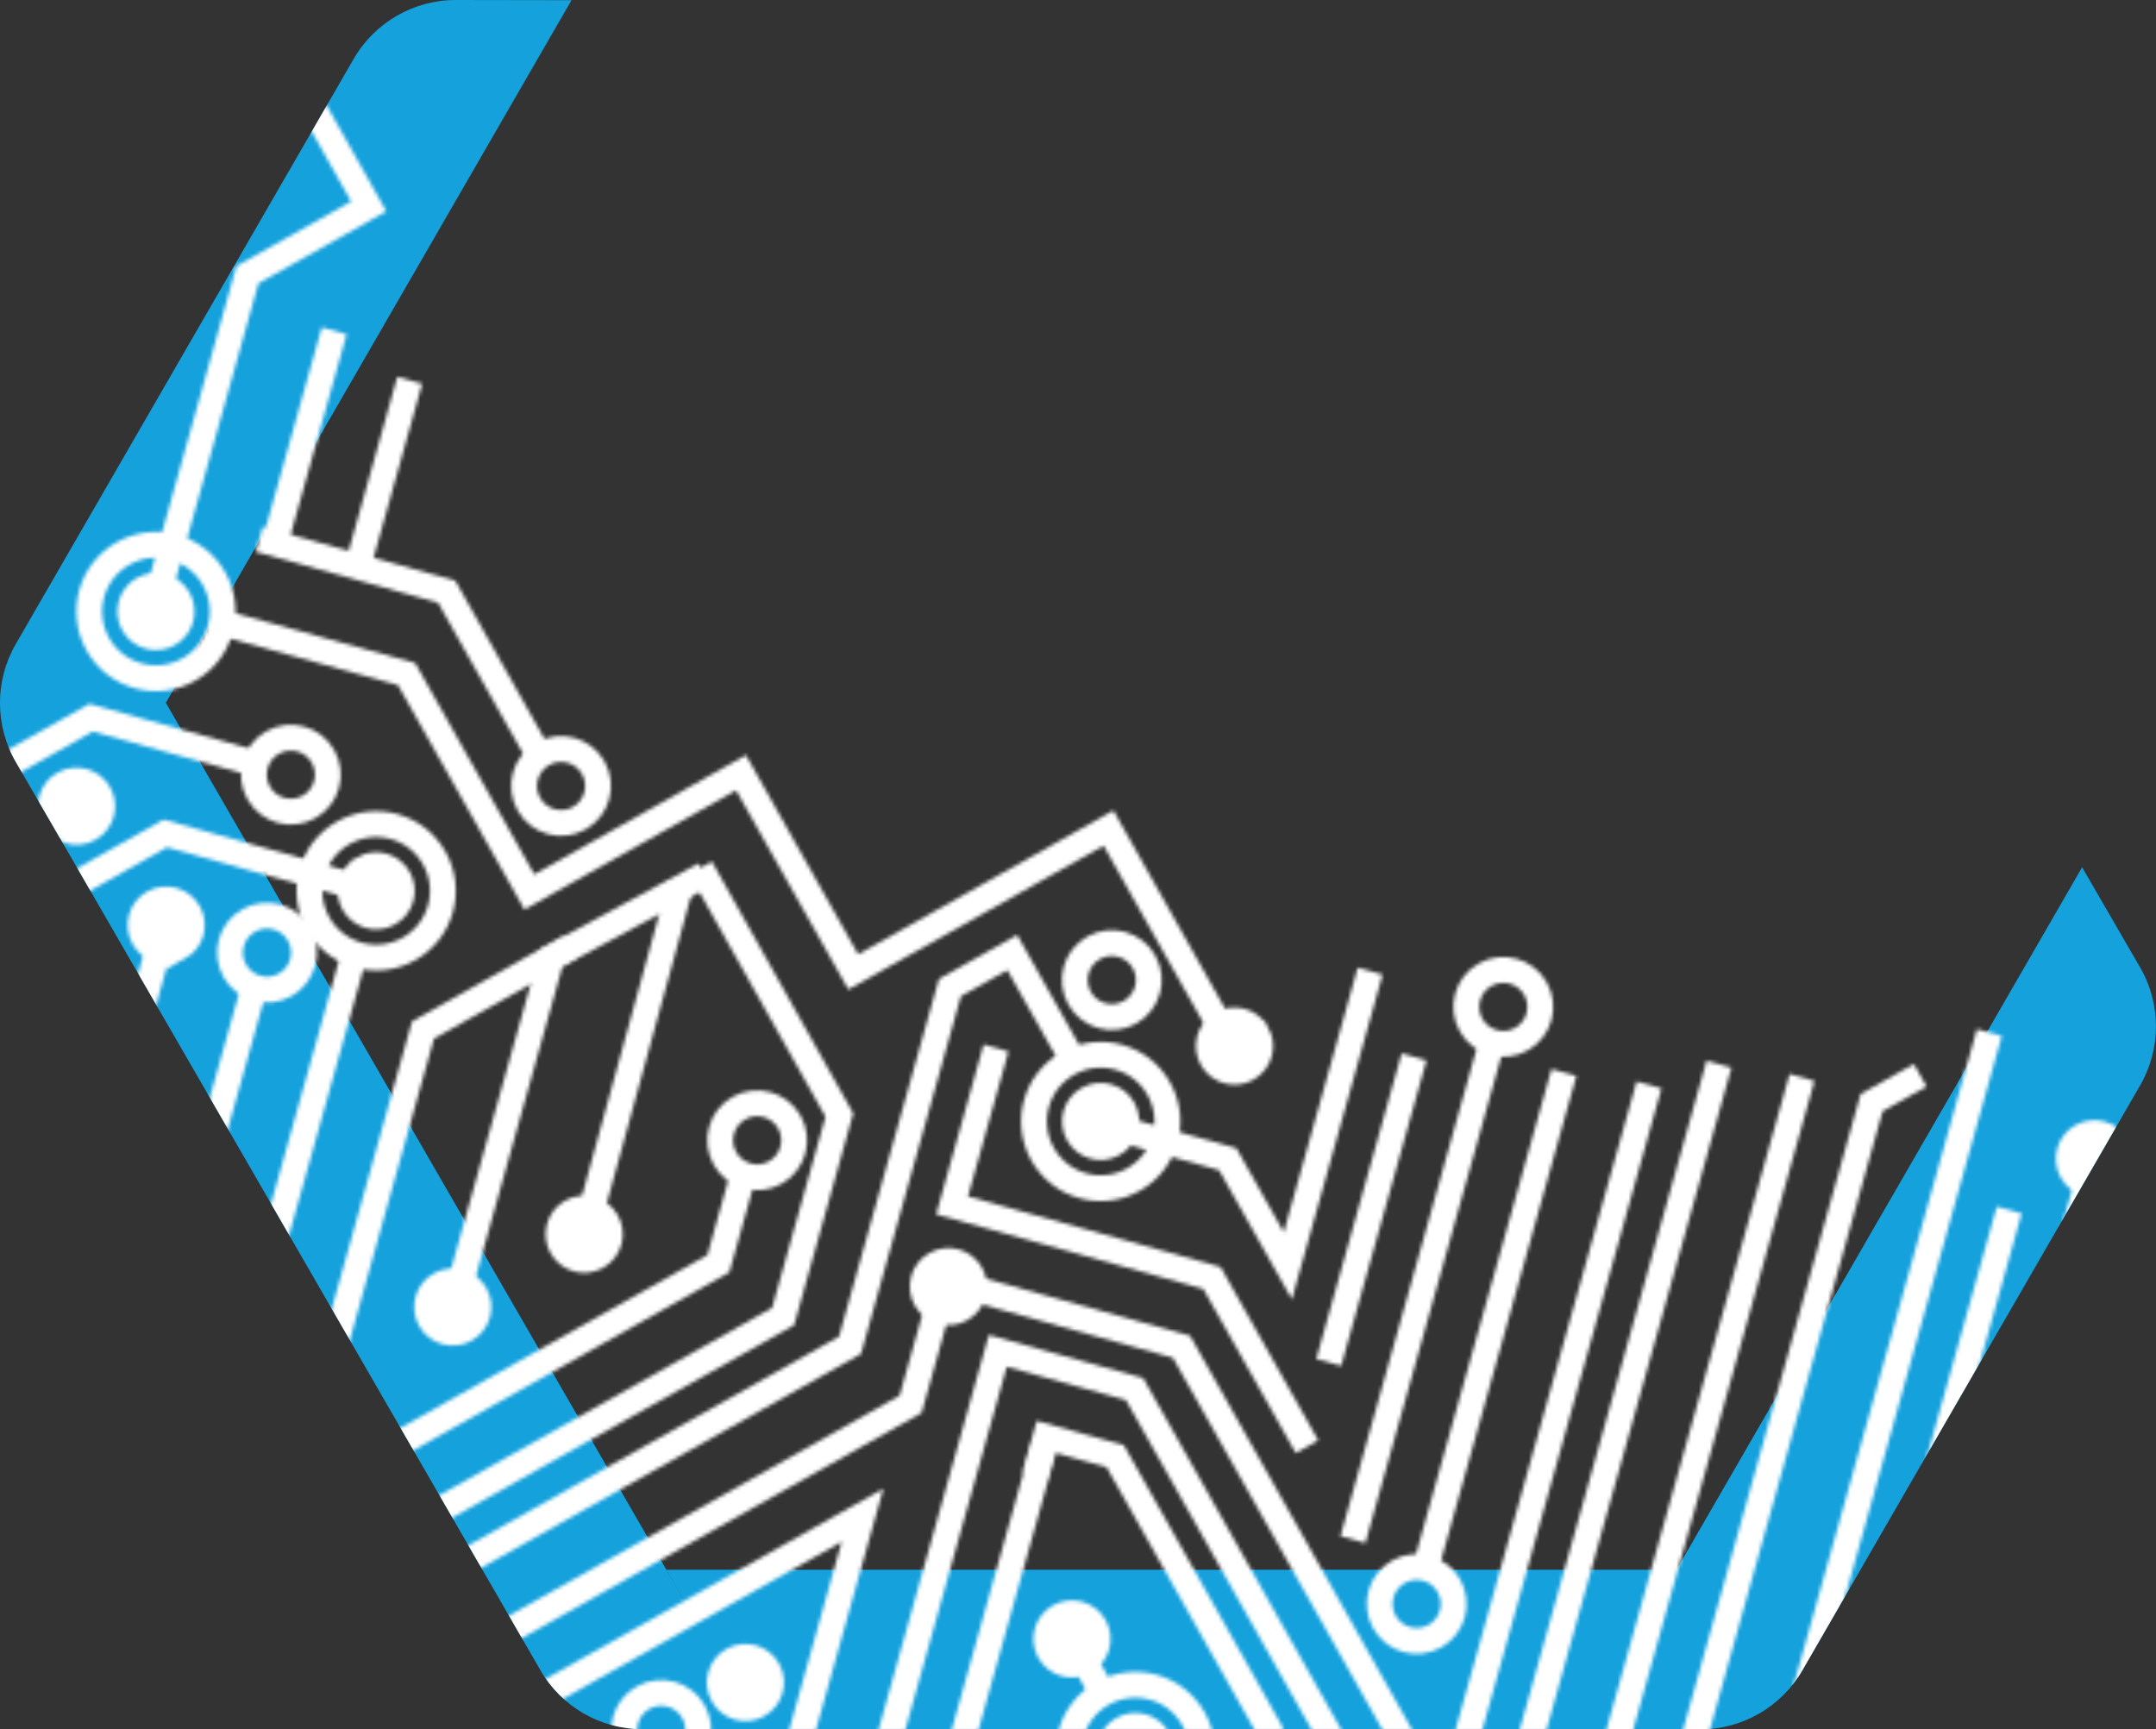 <?xml version="1.0" encoding="UTF-8"?><svg id="Layer_1" xmlns="http://www.w3.org/2000/svg" xmlns:xlink="http://www.w3.org/1999/xlink" viewBox="0 0 583.59 468.14"><rect x="0" y="0" width="583.59" height="468.14" fill="#333333" stroke="none"/><defs><style>.cls-1{fill:none;}.cls-1,.cls-2{stroke:#fff;stroke-width:7px;}.cls-3{mask:url(#mask);}.cls-2,.cls-4{fill:#fff;}.cls-5{fill:#15a1dc;}.cls-4{fill-rule:evenodd;}</style><mask id="mask" x="-186.7" y="-21.89" width="770.29" height="1020.74" maskUnits="userSpaceOnUse"><g id="mask0_144_2972"><path class="cls-1" d="M-25.1,383.43l97.71,27.28,121.84-68.64,6.9-24.7"/><path class="cls-1" d="M-102.85,405.66l55.24,15.43,118.09,32.98,159.61-89.92,17.58-62.95,9.45-33.84,16.88-9.51,16.34,29"/><path class="cls-2" d="M253.3,342.22c-3.34,1.88-4.53,6.12-2.64,9.47,1.88,3.34,6.12,4.53,9.47,2.64,3.34-1.88,4.53-6.12,2.64-9.47-1.88-3.34-6.12-4.53-9.47-2.64Z"/><path class="cls-1" d="M525.55,956.65l-93.06-165.19,10.89-39.01-72.05-127.89,93.97-336.48"/><path class="cls-1" d="M518.99,984.22l-105.44-187.15,10.9-39.01-72.05-127.89,93.97-336.48"/><path class="cls-2" d="M563.5,307.62c-3.34,1.88-4.53,6.12-2.64,9.47,1.88,3.34,6.12,4.53,9.47,2.64,3.34-1.88,4.53-6.12,2.64-9.47-1.88-3.34-6.12-4.53-9.47-2.64Z"/><path class="cls-1" d="M480.31,997.91l7.88-28.21-190.4-337.97,45.7-163.65-41.63-73.91-18.81-5.25-2.95,10.54"/><path class="cls-1" d="M565.59,318.09l-92.49,331.14-51.4,28.96-27.19-48.27"/><path class="cls-1" d="M395.8,747.09l-62.59-111.09,46.24-165.57-59.64-105.86-61.52-17.18"/><path class="cls-1" d="M391.67,747.86l-14.21-3.97-62-110.05,45.37-162.44-53.74-95.39-37.01-10.34-50.14,179.52-102.89,57.96L-6.15,568.74"/><path class="cls-1" d="M282.82,390.95l-46.84,167.73-110.95,62.51-113.01-31.56"/><path class="cls-2" d="M286.75,437.6c-3.34,1.88-4.53,6.12-2.64,9.47,1.88,3.34,6.12,4.53,9.47,2.64,3.34-1.88,4.53-6.12,2.64-9.47-1.88-3.34-6.12-4.53-9.47-2.64Z"/><path class="cls-2" d="M198.36,449.39c-3.34,1.88-4.53,6.12-2.64,9.47s6.12,4.53,9.47,2.64c3.34-1.88,4.53-6.12,2.64-9.47s-6.12-4.53-9.47-2.64Z"/><path class="cls-2" d="M303.91,468.06c-3.34,1.88-4.53,6.12-2.64,9.47,1.88,3.34,6.12,4.53,9.47,2.64s4.53-6.12,2.64-9.47c-1.88-3.34-6.12-4.53-9.47-2.64Z"/><path class="cls-1" d="M291.59,482.98c-4.89-8.69-1.82-19.7,6.87-24.59,8.69-4.89,19.7-1.82,24.59,6.87,4.89,8.69,1.82,19.7-6.87,24.59-8.69,4.89-19.7,1.82-24.59-6.87Z"/><path class="cls-2" d="M38.8,159.48c-3.34,1.88-4.53,6.12-2.64,9.47,1.88,3.34,6.12,4.53,9.47,2.65,3.34-1.88,4.53-6.12,2.64-9.47-1.88-3.35-6.12-4.53-9.47-2.65Z"/><path class="cls-1" d="M26.49,174.4c-4.89-8.69-1.82-19.7,6.87-24.59,8.69-4.89,19.7-1.82,24.59,6.87,4.89,8.69,1.82,19.7-6.87,24.59-8.69,4.89-19.7,1.82-24.59-6.87Z"/><path class="cls-2" d="M294.52,297.51c-3.34,1.88-4.53,6.12-2.64,9.47s6.12,4.53,9.47,2.65c3.34-1.88,4.53-6.12,2.64-9.47-1.88-3.35-6.12-4.53-9.47-2.65Z"/><path class="cls-1" d="M282.21,312.44c-4.89-8.69-1.82-19.7,6.87-24.59,8.69-4.89,19.7-1.82,24.59,6.87,4.89,8.69,1.82,19.7-6.87,24.59-8.69,4.89-19.7,1.82-24.59-6.87Z"/><path class="cls-2" d="M98.41,235.09c-3.34,1.88-4.53,6.12-2.64,9.47,1.88,3.34,6.12,4.53,9.47,2.64,3.34-1.88,4.53-6.12,2.64-9.47-1.88-3.34-6.12-4.53-9.47-2.65Z"/><path class="cls-1" d="M86.1,250.01c-4.89-8.69-1.82-19.7,6.87-24.59,8.69-4.89,19.7-1.82,24.59,6.87,4.89,8.69,1.82,19.7-6.87,24.59-8.69,4.89-19.7,1.82-24.59-6.87Z"/><path class="cls-1" d="M298.81,459.01l-4.07-7.23"/><path class="cls-2" d="M340.21,279.76c-1.88-3.34-6.12-4.53-9.47-2.64-3.34,1.88-4.53,6.12-2.64,9.47,1.88,3.34,6.12,4.53,9.47,2.64s4.53-6.12,2.65-9.47Z"/><path class="cls-1" d="M543.85,327.55l-82.84,296.62-28.37,13.63-9.5-2.65-8.75-15.54,4.7-16.84-12.18-21.63,80.85-289.47m50.71-12.16l-86.19,308.6-17.89,10.08-7.68-13.64,79.9-286.07,13.16-7.41"/><path class="cls-1" d="M-12.11,549.69l124.67,34.82,85.7-48.28,35.21-126.06-154.12,86.83-162.26-45.32"/><path class="cls-1" d="M257.03,342.4l-10.54,37.72-171.78,96.78-179.04-50"/><path class="cls-2" d="M119.14,347.75c-3.34,1.88-4.53,6.12-2.64,9.47,1.88,3.34,6.12,4.53,9.47,2.64,3.34-1.88,4.53-6.12,2.64-9.47-1.88-3.34-6.12-4.53-9.47-2.64Z"/><path class="cls-2" d="M154.72,328.04c-3.34,1.88-4.53,6.12-2.65,9.47,1.88,3.34,6.12,4.53,9.47,2.65,3.35-1.88,4.53-6.12,2.65-9.47-1.88-3.35-6.12-4.53-9.47-2.65Z"/><path class="cls-1" d="M196.23,313.59c-2.71-4.82-1.01-10.92,3.81-13.64,4.82-2.71,10.92-1.01,13.64,3.81s1.01,10.92-3.81,13.64c-4.82,2.71-10.92,1.01-13.64-3.81Z"/><path class="cls-1" d="M292.22,270.21c-2.71-4.82-1.01-10.92,3.81-13.64,4.82-2.71,10.92-1.01,13.64,3.81s1.01,10.92-3.81,13.64c-4.82,2.71-10.92,1.01-13.64-3.81Z"/><path class="cls-1" d="M88.1,373.37l26.4-94.54,39.88-22.5"/><path class="cls-1" d="M122.88,353.78l26.4-94.53,41.44-22.43"/><path class="cls-1" d="M-50.78,349.08l-13.29,47.59,136.72,38.19,139.33-78.49,15.22-54.53-37.55-66.91"/><path class="cls-1" d="M170.27,473.19c-2.71-4.82-1.01-10.92,3.81-13.64,4.82-2.71,10.92-1.01,13.64,3.81,2.71,4.82,1.01,10.92-3.81,13.64-4.82,2.71-10.92,1.01-13.64-3.81Z"/><path class="cls-1" d="M143.15,217.68c-2.71-4.82-1.01-10.92,3.81-13.64,4.82-2.71,10.92-1.01,13.64,3.81,2.71,4.82,1.01,10.92-3.81,13.64-4.82,2.71-10.92,1.01-13.64-3.81Z"/><path class="cls-1" d="M94.11,239.41l-49.37-13.79L.27,250.69l-16.6,59.45-116.78-32.62"/><path class="cls-1" d="M96.27,256.82l-4.45,15.95-36.45,130.51"/><path class="cls-2" d="M48.4,256.49c3.34-1.88,4.53-6.12,2.64-9.47-1.88-3.34-6.12-4.53-9.47-2.65-3.34,1.88-4.53,6.12-2.64,9.47,1.88,3.34,6.12,4.53,9.47,2.64Z"/><path class="cls-2" d="M24.14,224.3c3.34-1.88,4.53-6.12,2.64-9.47-1.88-3.34-6.12-4.53-9.47-2.65-3.34,1.88-4.53,6.12-2.64,9.47,1.88,3.35,6.12,4.53,9.47,2.65Z"/><path class="cls-1" d="M81,252.96c2.71,4.82,1.01,10.92-3.81,13.64s-10.92,1.01-13.64-3.81c-2.71-4.82-1.01-10.92,3.81-13.64,4.82-2.71,10.92-1.01,13.64,3.81Z"/><path class="cls-1" d="M87.46,204.79c2.71,4.82,1.01,10.92-3.81,13.64-4.82,2.71-10.92,1.01-13.64-3.81-2.71-4.82-1.01-10.92,3.81-13.64,4.82-2.71,10.92-1.01,13.64,3.81Z"/><path class="cls-1" d="M44.67,250.45l-26.4,94.53-32.2,18.14,26.66-95.45"/><path class="cls-1" d="M69.05,266.27l-24.97,89.38-34.75,19.58,37.33,10.43"/><path class="cls-1" d="M184.29,239.38l-23.98,87.51"/><path class="cls-1" d="M69.79,206.88l-45.12-12.6-111.61,62.88,45.43,12.69"/><path class="cls-1" d="M374.74,439.1c-2.71-4.82-1.01-10.92,3.81-13.64,4.82-2.71,10.92-1.01,13.64,3.81,2.71,4.82,1.01,10.92-3.81,13.64-4.82,2.71-10.92,1.01-13.64-3.81Z"/><path class="cls-1" d="M423.33,290.32l-37.57,134.53"/><path class="cls-1" d="M415.64,267.65c2.71,4.82,1.01,10.92-3.81,13.64s-10.92,1.01-13.64-3.81c-2.71-4.82-1.01-10.92,3.81-13.64,4.82-2.71,10.92-1.01,13.64,3.81Z"/><path class="cls-1" d="M366.21,416.76l37.57-134.53"/><path class="cls-1" d="M353.78,391.62l-25.74-45.69-70.33-19.64,11.9-42.6"/><path class="cls-1" d="M20.7,218.05l-52.38,29.51"/><path class="cls-1" d="M359.66,368.81l23.1-82.72"/><path class="cls-1" d="M297.84,304.15l34.48,9.63,16.27,28.88,22.28-79.77"/><path class="cls-1" d="M332.8,282.3l-32.75-58.13-69.09,38.92-30.38-53.92-57.29,32.28-33.23-58.98-49.45-13.69"/><path class="cls-1" d="M41.31,166.28l25.67-91.9,32.83-18.5L74.45,10.86-27.38-17.58l-42.2,151.1-81.82,46.1-34.36-9.6"/><path class="cls-1" d="M146.93,206.36l-26.02-46.19-50.72-14.17"/><path class="cls-1" d="M74.25,147.62l16.22-58.07"/><path class="cls-1" d="M96.59,154.25l14.33-51.3"/></g></mask></defs><path class="cls-5" d="M44.52,190.88L154.7,.05,123.4,0c-11.41-.02-21.97,6.07-27.67,15.95L4.27,174.34c-5.71,9.89-5.7,22.07,.02,31.94l15.69,27.09,126.31,218.77c5.71,9.89,16.26,15.97,27.67,15.95l31.25-.05h223.69l-.02,.05,31.3,.05c11.41,.02,21.97-6.07,27.67-15.95l91.45-158.39c5.71-9.88,5.7-22.07-.02-31.94l-15.69-27.09-109.79,190.16H180.41l8.99,15.63L44.89,190.25l-.36,.63Z"/><g class="cls-3"><path class="cls-4" d="M563.6,234.77L154.7,.05,123.4,0c-11.41-.02-21.97,6.07-27.67,15.95L4.27,174.34c-5.71,9.89-5.7,22.07,.02,31.94l15.65,27.01,.04,.07,126.31,218.77c5.71,9.89,16.26,15.97,27.67,15.95l31.25-.05h223.69l-.02,.05,31.3,.05c11.41,.02,21.97-6.06,27.67-15.95l91.45-158.39c5.71-9.88,5.7-22.07-.02-31.94l-15.69-27.09Z"/></g></svg>
